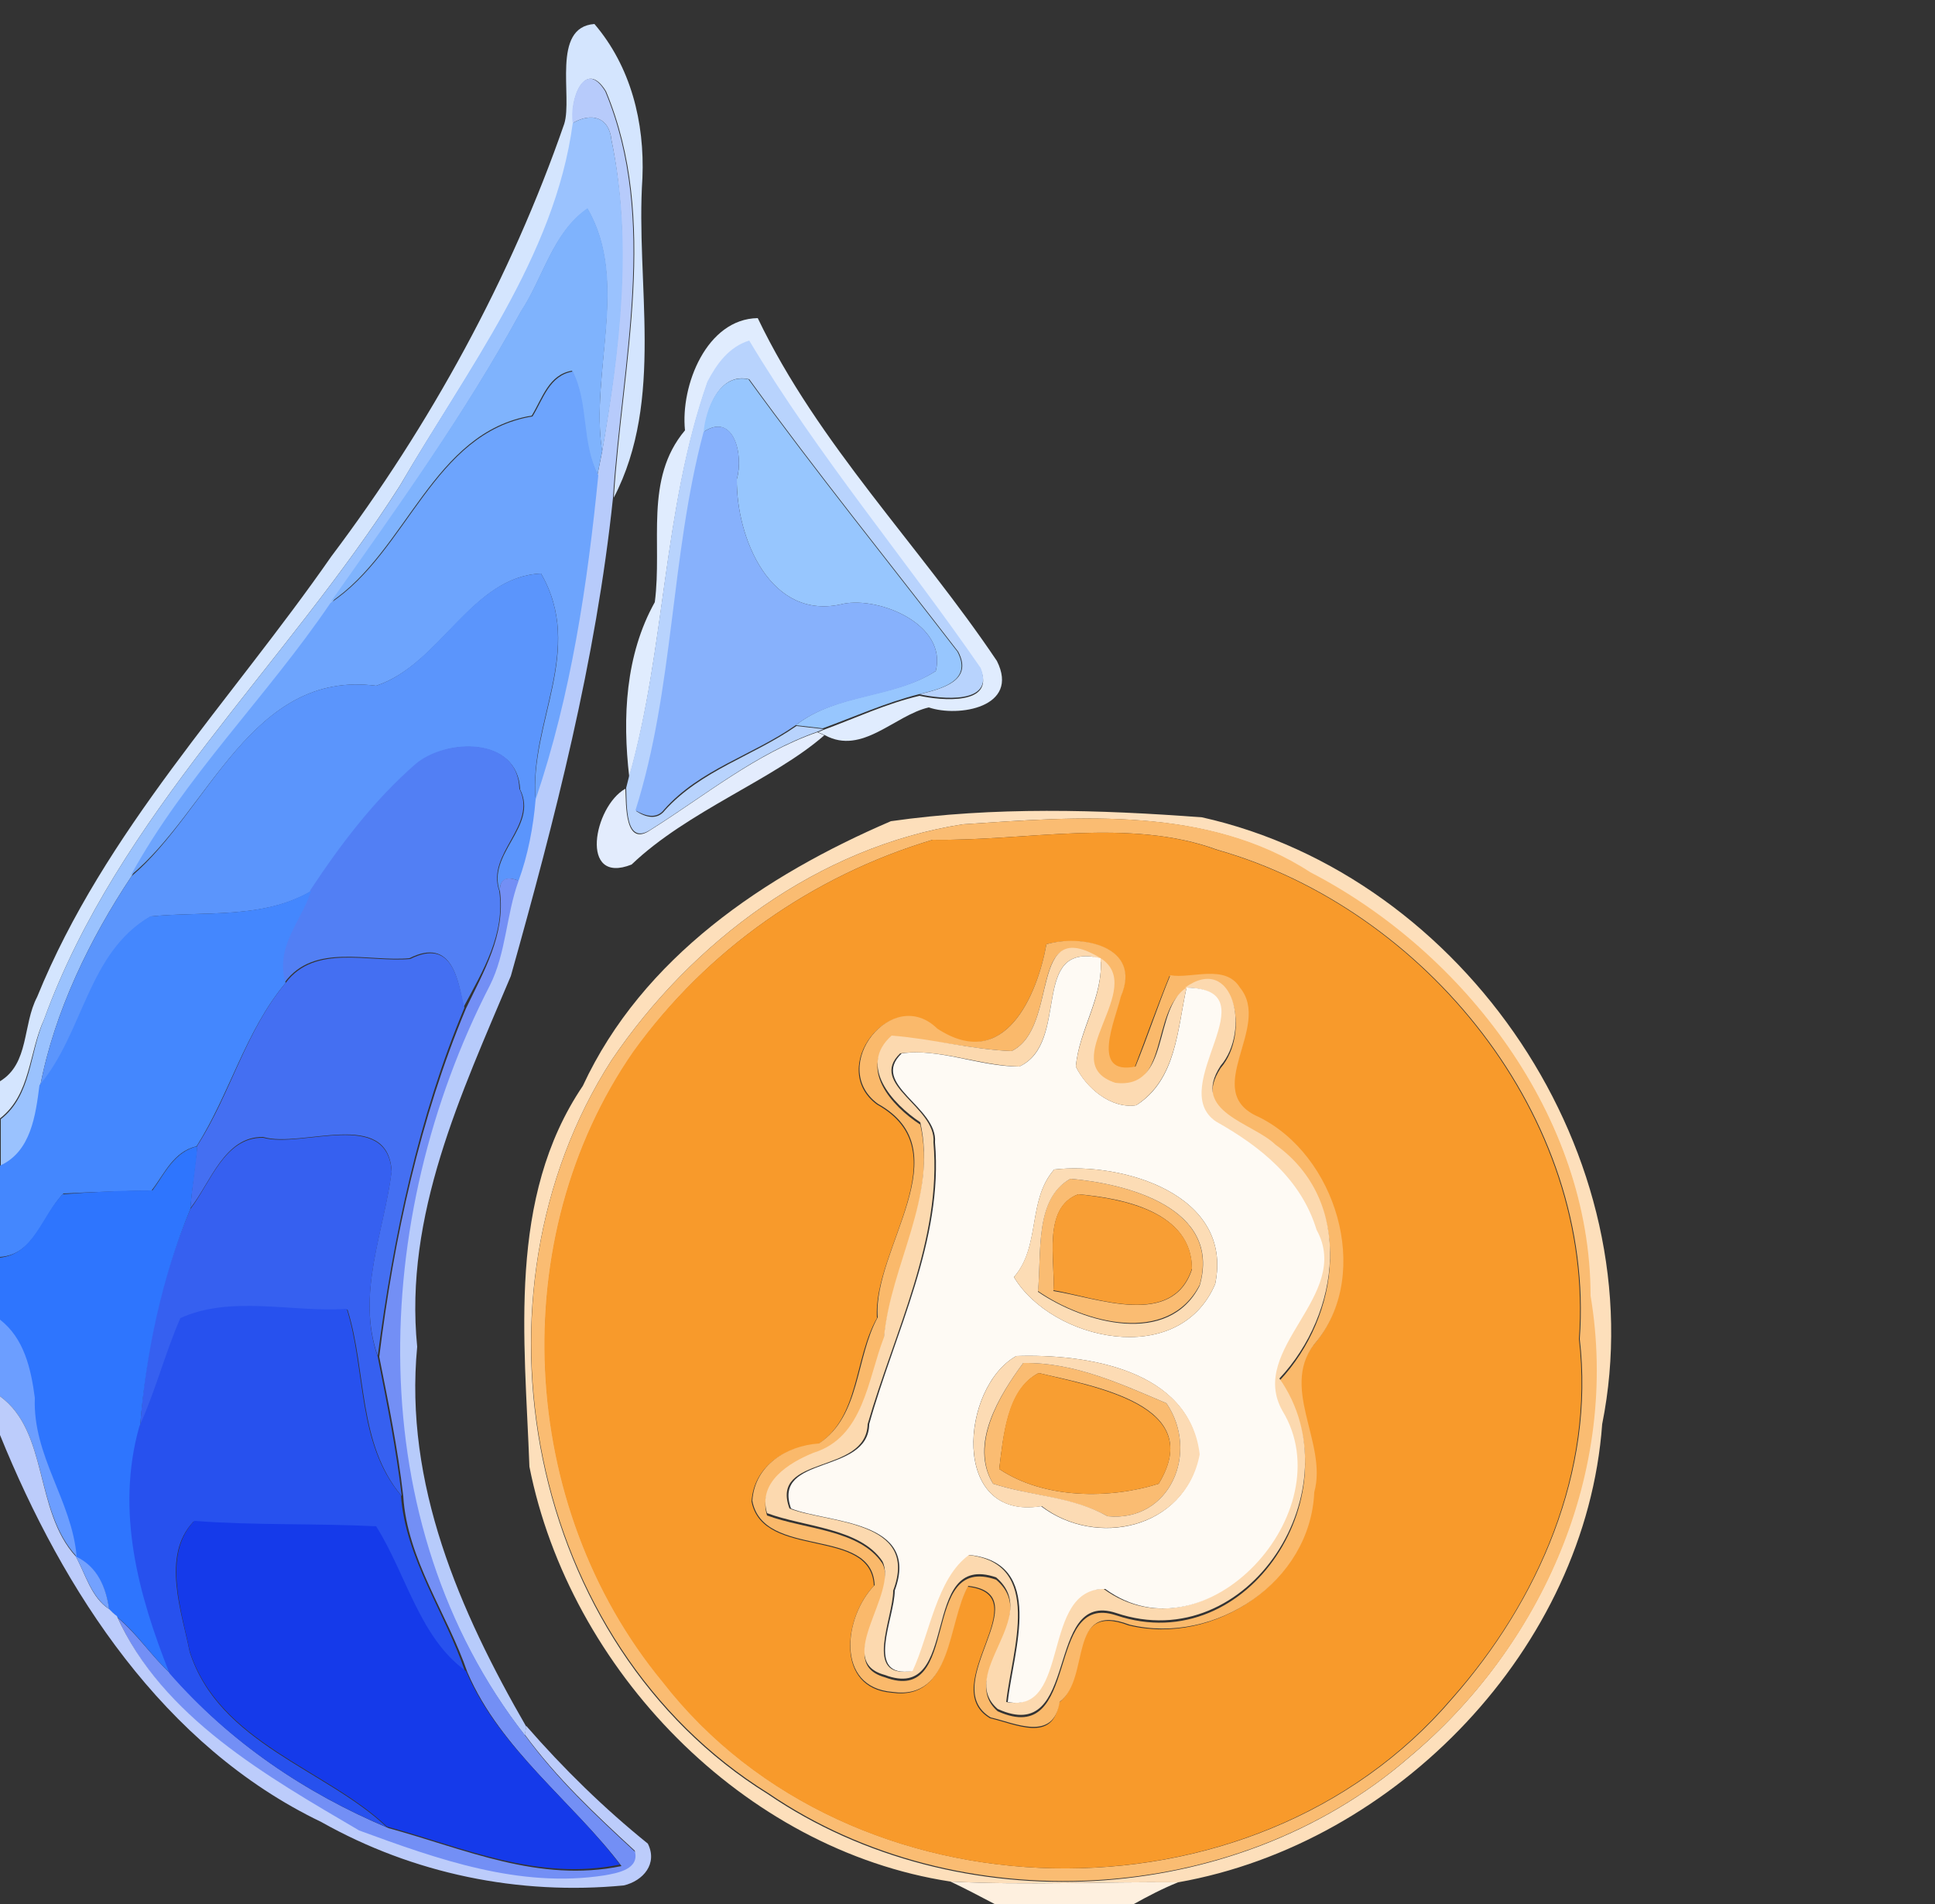 <?xml version="1.0" encoding="utf-8"?>
<!-- Generator: Adobe Illustrator 26.0.3, SVG Export Plug-In . SVG Version: 6.00 Build 0)  -->
<svg version="1.1" id="Layer_1" xmlns="http://www.w3.org/2000/svg" xmlns:xlink="http://www.w3.org/1999/xlink" x="0px" y="0px"
	 viewBox="0 0 250 246" style="enable-background:new 0 0 250 246;" xml:space="preserve">
<rect x="0" y="0" width="250" height="246" fill="#333333" stroke="none"/>
<style type="text/css">
	.st0{fill:#D4E5FE;}
	.st1{fill:#B7CBFB;}
	.st2{fill:#9AC2FE;}
	.st3{fill:#7FB3FD;}
	.st4{fill:#E0ECFE;}
	.st5{fill:#B8D3FD;}
	.st6{fill:#6DA4FD;}
	.st7{fill:#97C6FE;}
	.st8{fill:#87B1FC;}
	.st9{fill:#5B95FC;}
	.st10{fill:#E3ECFD;}
	.st11{fill:#527FF4;}
	.st12{fill:#FDDFBB;}
	.st13{fill:#FABC72;}
	.st14{fill:#F89A2B;}
	.st15{fill:#738FF5;}
	.st16{fill:#4487FE;}
	.st17{fill:#FAB96B;}
	.st18{fill:#FCD9AF;}
	.st19{fill:#446FF2;}
	.st20{fill:#FEFAF4;}
	.st21{fill:#FCDAB2;}
	.st22{fill:#3660F0;}
	.st23{fill:#2E75FE;}
	.st24{fill:#FCDCB5;}
	.st25{fill:#F89E34;}
	.st26{fill:#2751EE;}
	.st27{fill:#6C9EFF;}
	.st28{fill:#FCDBB4;}
	.st29{fill:#F89E32;}
	.st30{fill:#BCCCFB;}
	.st31{fill:#153AEA;}
	.st32{fill:#73A1FE;}
	.st33{fill:#FEF0DF;}
</style>
<g id="_x23_d4e5feff">
	<path class="st0" d="M72.9,16c1.1-3.5-1.7-12.5,3.9-12.9C81.5,8.6,83.3,15.8,83,23c-0.9,13.6,2.9,28.6-3.7,41.3
		c1.1-17.4,5.9-35.9-1-52.5c-2.7-4.4-4.8,1.2-4.2,4.1c-2.3,17.3-13.8,32-22.4,46.8c-14.8,23.3-36.4,42.6-46,69
		C3.7,136,4,141.4,0,144.5v-4.8c3.8-2.3,2.9-7.3,4.8-10.9c8.7-21.4,25-38.2,38-56.9C55.6,54.9,66,35.9,72.9,16z"/>
</g>
<g id="_x23_b7cbfbff">
	<path class="st1" d="M74,15.9c-0.5-2.9,1.5-8.5,4.2-4.1c6.9,16.6,2.1,35.2,1,52.5c-2.2,21-7.5,41.5-13.2,61.8
		C59.6,141.3,52.2,157,53.9,174c-1.7,17.7,5.5,34.2,14.1,49.1l-0.2,1.1c-21.5-27.5-20.1-66.9-4.6-97c2.1-4.2,2.1-9.1,3.7-13.5
		c1.2-3.4,1.9-6.9,2.2-10.5c4.6-13.5,6.6-27.7,8.1-41.9c0.2-1,0.4-2,0.6-3C80,45.2,81.7,31.2,79,18.1C78.7,15.1,76.4,14.5,74,15.9z"
		/>
</g>
<g id="_x23_9ac2feff">
	<path class="st2" d="M74,15.9c2.4-1.4,4.7-0.8,5,2.2c2.8,13.1,1.1,27.1-1.2,40.3c-1.6-10.2,3.5-22.1-1.9-31.4
		c-4.5,3.1-5.7,8.9-8.6,13.3c-7.2,13.2-16,25.4-24.5,37.7c-8.2,12-18.8,22.3-25.8,35.2c-5.4,8.1-10,17.6-11.8,27.1
		c-0.5,3.9-1.1,8.6-5.1,10.4v-6.1c4-3.1,3.7-8.6,5.6-12.9c9.6-26.4,31.2-45.7,46-69C60.2,47.9,71.7,33.2,74,15.9z"/>
</g>
<g id="_x23_7fb3fdff">
	<path class="st3" d="M67.3,40.2c2.9-4.4,4.1-10.2,8.6-13.3c5.5,9.4,0.3,21.2,1.9,31.4c-0.2,1-0.4,2-0.6,3
		c-2.2-4.2-1.2-9.2-3.3-13.4c-3,0.5-3.8,3.5-5.2,5.8c-12.8,2.1-16.1,17.5-26,24.1C51.3,65.6,60.1,53.4,67.3,40.2z"/>
</g>
<g id="_x23_e0ecfeff">
	<path class="st4" d="M88.5,55.6c-0.6-5.8,2.8-14.4,9.4-14.5c7.8,16.3,20.9,29.4,30.9,44.3c3,6-5,7.3-8.8,6c-4.4,1-8.6,6.2-13.4,3.6
		l-0.9-0.4l0.7-0.3c4.1-1.5,8.1-3.4,12.4-4.4c2.7,0.6,9.8,1.3,7.9-3.4c-9.8-14.2-21-27.4-29.9-42.3c-2.6,0.8-4.2,3-5.4,5.3
		c-5.8,16.5-5.4,34.2-10.1,50.9c-0.9-7.7-0.5-15.8,3.3-22.6C85.6,70.1,83.2,61.9,88.5,55.6z"/>
</g>
<g id="_x23_b8d3fdff">
	<path class="st5" d="M91.4,49.3c1.2-2.3,2.8-4.5,5.4-5.3c8.9,14.9,20.1,28.1,29.9,42.3c1.9,4.8-5.2,4-7.9,3.4c2.8-0.7,7-1.7,5-5.5
		c-9-11.7-18.3-23.2-27-35.2c-3.8-0.9-5.5,3.7-5.8,6.8c-4.3,16.1-3.8,33-8.8,49c1.2,0.8,2.7,1.2,3.7-0.1c4.7-5.2,11.4-7,17-10.9
		c0.9,0.1,2.7,0.3,3.5,0.4l-0.7,0.3c-8,2.8-14.5,8.2-21.5,12.6c-3.5,2.4-3.2-3.2-3.3-5.3c0.1-0.4,0.3-1.2,0.4-1.6
		C86,83.6,85.6,65.8,91.4,49.3z"/>
</g>
<g id="_x23_6da4fdff">
	<path class="st6" d="M68.8,53.8c1.4-2.3,2.2-5.3,5.2-5.8c2.1,4.1,1.1,9.2,3.3,13.4c-1.4,14.1-3.5,28.3-8.1,41.9
		c-0.8-9.9,6.4-19.3,0.7-29.2c-9,0.4-12.9,11.7-21.3,14.5c-16.1-2.1-21.6,16.2-31.7,24.5c7-12.8,17.6-23.1,25.8-35.2
		C52.7,71.3,55.9,55.9,68.8,53.8z"/>
</g>
<g id="_x23_97c6feff">
	<path class="st7" d="M90.9,55.8c0.3-3,2-7.6,5.8-6.8c8.7,12,18,23.5,27,35.2c2,3.8-2.1,4.8-5,5.5c-4.3,1.1-8.3,2.9-12.4,4.4
		c-0.9-0.1-2.7-0.3-3.5-0.4c5.4-4.2,12.7-3.5,18.1-7c1.5-6-7.2-9.6-11.9-8.7c-9.5,2.4-13.9-8.6-13.8-16.1
		C96.1,58.8,94.8,53.2,90.9,55.8z"/>
</g>
<g id="_x23_87b1fcff">
	<path class="st8" d="M90.9,55.8c3.9-2.6,5.2,2.9,4.3,6.1c-0.1,7.5,4.3,18.5,13.8,16.1c4.7-0.9,13.4,2.7,11.9,8.7
		c-5.4,3.6-12.8,2.9-18.1,7c-5.6,3.9-12.4,5.7-17,10.9c-1,1.3-2.5,0.8-3.7,0.1C87.1,88.9,86.6,72,90.9,55.8z"/>
</g>
<g id="_x23_5b95fcff">
	<path class="st9" d="M48.6,88.6c8.3-2.8,12.2-14.1,21.3-14.5c5.7,9.9-1.6,19.2-0.7,29.2c-0.3,3.6-1,7.2-2.2,10.5
		c-1.4-0.6-2.5-0.3-2.4,1.4c-1.8-4.9,5-8.4,2.6-13.2c-0.3-6.8-9.6-6.6-13.4-3.2c-5.4,4.7-9.6,10.4-13.5,16.3
		c-6.3,3.7-13.8,2.6-20.8,3.3c-8.1,4.8-8.6,15.1-14.3,21.9c1.8-9.5,6.4-19,11.8-27.1C27,104.7,32.5,86.5,48.6,88.6z"/>
</g>
<g id="_x23_e3ecfdff">
	<path class="st10" d="M84.1,107.2c7-4.4,13.5-9.8,21.5-12.6l0.9,0.4c-6.5,5.7-17.7,9.8-24.9,16.7c-6.8,2.7-4.9-7.5-0.8-9.8
		C80.9,104,80.7,109.6,84.1,107.2z"/>
</g>
<g id="_x23_527ff4ff">
	<path class="st11" d="M53.7,98.7c3.9-3.3,13.2-3.6,13.4,3.2c2.4,4.8-4.3,8.3-2.6,13.2c0.8,5.6-2.1,10.3-4.6,15
		c-0.7-3.3-1.4-9.1-7-6.3c-5.3,0.5-12.3-2-16.1,3.1c-1.4-4.8,2-7.9,3.3-11.9C44,109.1,48.3,103.4,53.7,98.7z"/>
</g>
<g id="_x23_fddfbbff">
	<path class="st12" d="M115.1,106.1c13.3-1.9,26.9-1.5,40.2-0.5c34,7.6,58.6,43.9,51.7,78.4c-2.1,28.9-26.5,54.2-54.8,59.2
		c-9.8-0.1-19.6,0.4-29.4-0.1c-26.8-4.1-49.2-27.4-54.4-53.6c-0.6-16.5-2.9-34.7,6.9-49.2C83,123.7,98.8,113.1,115.1,106.1
		 M124.4,106.5c-18.6,2.9-35,15.1-45.4,30.5c-19.5,30.4-10.9,75.5,20.2,94.8c24.5,16.7,60.3,14.8,82.8-4.7
		c17.2-14.4,27.2-37,23.4-59.6c0.1-23.1-16.2-44.4-36.2-54.7C156.1,104.1,139.4,105.5,124.4,106.5z"/>
</g>
<g id="_x23_fabc72ff">
	<path class="st13" d="M124.4,106.5c15-1,31.7-2.4,44.9,6.2c19.9,10.3,36.2,31.6,36.2,54.7c3.8,22.7-6.2,45.2-23.4,59.6
		c-22.4,19.5-58.3,21.4-82.8,4.7C68.2,212.4,59.5,167.4,79,137C89.4,121.6,105.8,109.4,124.4,106.5 M120.5,108.5
		c-15.4,4.6-29.2,14.2-38.6,27.4c-16.7,24-15,58.7,3.8,81.4c24.2,31.2,76.2,32.3,101.9,2.2c11.2-12.7,18.5-29.4,16.5-46.5
		c2.1-28.7-20-55.6-46.8-63.2C145.9,105.6,132.5,108.7,120.5,108.5z"/>
	<path class="st13" d="M138.3,152.3c7.1,0.6,19.5,3.7,16.7,13.7c-4.1,7.9-15,4.9-20.9,0.8C134.6,162,133.6,154.8,138.3,152.3
		 M139.3,154.3c-4.7,1.8-2.9,8.8-3.2,12.5c5.7,0.9,15.4,4.8,17.9-2.8C154,156.5,145,154.8,139.3,154.3z"/>
	<path class="st13" d="M132.2,176.1c6.6-0.1,12.6,2.7,18.5,5.2c4.3,6.3,0.5,15.4-7.6,14.6c-4.6-2.5-9.9-2.6-14.8-4.2
		C125.3,186.6,129.1,180.3,132.2,176.1 M134.2,177.4c-4.1,2.1-4.6,8.4-5.1,12.4c5.8,3.9,14.3,3.9,20.6,1.9
		C155.9,181.5,141.4,179.1,134.2,177.4z"/>
</g>
<g id="_x23_f89a2bff">
	<path class="st14" d="M120.5,108.5c12,0.2,25.4-2.9,36.7,1.3c26.8,7.6,48.9,34.5,46.8,63.2c2,17.2-5.3,33.9-16.5,46.5
		c-25.7,30.1-77.7,29-101.9-2.2c-18.8-22.8-20.4-57.4-3.8-81.4C91.3,122.7,105.1,113.1,120.5,108.5 M135.2,122
		c-1.2,6.6-5.4,16.6-14.2,11c-5.8-5.7-14.2,4.9-7.7,9.7c11,6.1-0.6,18.7,0,27.6c-3,5.3-2.2,12.7-7.6,16.3c-4.2,0.3-8.3,2.8-8.6,7.4
		c1.5,7.6,15.5,3.2,15.8,10.9c-3.9,4.1-5,13.2,2.3,13.8c7.8,1.1,7.1-8.9,9.8-13.7c9.4,1.1-4.1,12.8,2.9,17c3.2,0.7,8.2,3.3,8.9-2
		c4-3,0.9-13.1,9-10c11.1,2.7,23.3-5.6,23.9-17.1c1.8-6.5-4.8-13.9,0.4-19.6c7-8.9,2.4-24-7.6-28.9c-7.6-3.3,1.8-11.6-2.4-16.7
		c-1.9-3.1-6.3-1.1-9-1.6c-1.6,3.9-3,7.9-4.5,11.8c-5.9,1.2-2.6-6-1.9-9C147.7,122.1,139.5,120.8,135.2,122z"/>
</g>
<g id="_x23_738ff5ff">
	<path class="st15" d="M64.6,115.2c-0.1-1.8,1-2,2.4-1.4c-1.6,4.4-1.6,9.3-3.7,13.5c-15.5,30.1-16.9,69.4,4.6,97
		c4.1,5.6,9.1,10.3,14.2,15c0.7,2.4-2.2,2.9-3.9,3.2c-11,1.7-21.6-2.1-31.7-5.8c-11.9-7-25.4-14.6-31.3-27.7c2.6,2.2,4.4,5,6.9,7.3
		c7.6,8.8,17.4,15.4,28.1,19.9c9.9,2.7,19.4,7.1,30.1,4.9c-6.2-8.2-15.6-15-19.9-25c-2.6-7.6-7.8-14.6-8.3-22.8
		c-0.7-6.1-1.9-12-3.1-18c1.9-15.4,5.3-30.9,11.2-45C62.5,125.5,65.3,120.8,64.6,115.2z"/>
</g>
<g id="_x23_4487feff">
	<path class="st16" d="M19.4,118.4c7-0.7,14.5,0.4,20.8-3.3c-1.3,4-4.7,7.2-3.3,11.9c-5.2,6.2-7.2,14.3-11.5,21.1
		c-3,0.7-4.1,3.5-5.8,5.7c-3.8,0.1-7.6,0.2-11.4,0.4c-2.7,2.8-3.7,7.9-8.2,8.2v-11.8c4-1.8,4.6-6.5,5.1-10.4
		C10.8,133.5,11.3,123.1,19.4,118.4z"/>
</g>
<g id="_x23_fab96bff">
	<path class="st17" d="M135.2,122c4.3-1.3,12.5,0.1,9.6,6.8c-0.7,3-4,10.2,1.9,9c1.6-3.9,2.9-7.9,4.5-11.8c2.7,0.5,7.1-1.5,9,1.6
		c4.2,5.1-5.2,13.4,2.4,16.7c10,4.9,14.6,20,7.6,28.9c-5.2,5.8,1.4,13.1-0.4,19.6c-0.5,11.6-12.8,19.8-23.9,17.1
		c-8.1-3.1-4.9,6.9-9,10c-0.8,5.2-5.8,2.7-8.9,2c-7-4.2,6.5-15.9-2.9-17c-2.7,4.8-2,14.8-9.8,13.7c-7.4-0.6-6.3-9.7-2.3-13.8
		c-0.3-7.7-14.4-3.3-15.8-10.9c0.3-4.6,4.4-7.1,8.6-7.4c5.4-3.6,4.7-11,7.6-16.3c-0.7-8.9,11-21.5,0-27.6c-6.5-4.8,1.9-15.4,7.7-9.7
		C129.8,138.6,134,128.6,135.2,122 M130.7,135.8c-5.2-0.2-10.3-1.6-15.5-1.7c-4.4,3.9,0,8.8,3.7,11.2c2.2,9.8-3.8,18.3-4.7,27.8
		c-2,5.4-2.6,12.9-9.1,14.9c-3.2,1.3-7.2,3.8-6,7.8c4.8,1.8,12,1.8,14.9,6.2c2.2,4.2-6.4,12.8,0.3,14.7c10.1,3.8,4.3-16.1,14.4-12.6
		c6,5.1-5.1,12.4,0.2,17c10.9,4.9,5.9-15.5,15.3-12.4c17.2,5.8,31-16.2,21.1-30.3c7.9-8.4,9.7-23-0.5-30.2c-3-2.9-11-4.2-7.1-10.2
		c3.9-4.5,1.8-14.6-4.6-10.1c-4.4,2.7-2,13.2-9.2,12.3c-7.9-2.7,4.2-12.2-1.9-16.1C132.7,118,137,132.7,130.7,135.8z"/>
</g>
<g id="_x23_fcd9afff">
	<path class="st18" d="M130.7,135.8c6.3-3.1,2-17.8,11.5-12c-9.3-2.2-3.8,10.8-10.5,14c-5.2-0.1-10.3-2.4-15.4-1.7
		c-4.2,4,4.7,6.9,4.3,11.5c1.1,12.6-5.1,24.6-8.5,36.4c-0.2,6.6-12.7,3.9-10.1,10.9c4.7,1.9,16.9,1.4,13.4,10.6
		c0,3.6-3.9,11.4,2.3,10.4c2.2-4.7,3.2-12,7.3-15c10,1,5.7,12.4,5,19c8.2,1.6,4.2-14.9,12.6-14.6c13.1,9.5,30.8-10,22.9-23
		c-4.6-8.1,9.1-14.9,4.4-23.4c-2-6.6-7.3-10.8-13-14c-6.6-4.5,7.5-17.1-3.8-17.3c6.3-4.5,8.5,5.6,4.6,10.1c-3.9,6,4.1,7.3,7.1,10.2
		c10.2,7.3,8.4,21.8,0.5,30.2c9.9,14.1-3.9,36.1-21.1,30.3c-9.4-3.1-4.5,17.3-15.3,12.4c-5.3-4.6,5.8-11.9-0.2-17
		c-10.1-3.5-4.4,16.4-14.4,12.6c-6.7-1.8,1.8-10.5-0.3-14.7c-2.9-4.3-10.1-4.4-14.9-6.2c-1.2-4,2.8-6.5,6-7.8c6.5-2,7-9.5,9.1-14.9
		c0.9-9.5,6.9-18,4.7-27.8c-3.6-2.4-8.1-7.3-3.7-11.2C120.4,134.2,125.5,135.6,130.7,135.8z"/>
</g>
<g id="_x23_446ff2ff">
	<path class="st19" d="M36.9,127c3.8-5.1,10.8-2.6,16.1-3.1c5.6-2.8,6.2,3,7,6.3c-5.9,14.1-9.2,29.6-11.2,45
		c-2.8-8.1,0.8-16,1.8-23.9c-0.5-8.2-11.6-2.9-16.6-4.4c-5-0.1-6.8,5.9-9.4,9.2c0.2-2.7,0.6-5.4,0.9-8.1
		C29.8,141.3,31.7,133.2,36.9,127z"/>
</g>
<g id="_x23_fefaf4ff">
	<path class="st20" d="M131.7,137.8c6.7-3.1,1.2-16.2,10.5-14c0.4,5-2.8,9.2-3.2,14c1.3,2.7,4.5,5.5,7.8,5c5.2-3.3,5.3-9.8,6.5-15.2
		c11.2,0.2-2.8,12.8,3.8,17.3c5.7,3.2,11,7.4,13,14c4.7,8.5-9,15.3-4.4,23.4c7.9,13-9.9,32.5-22.9,23c-8.4-0.2-4.4,16.2-12.6,14.6
		c0.7-6.6,5-18-5-19c-4.2,3-5.1,10.3-7.3,15c-6.3,1-2.3-6.8-2.3-10.4c3.4-9.2-8.7-8.7-13.4-10.6c-2.5-7,10-4.3,10.1-10.9
		c3.3-11.8,9.6-23.8,8.5-36.4c0.4-4.6-8.5-7.5-4.3-11.5C121.4,135.4,126.5,137.8,131.7,137.8 M136.2,151.1c-3.5,4-1.7,9.9-5.2,13.9
		c4.9,8.2,21.3,11.9,26,0.9C159.4,154.3,145,150.1,136.2,151.1 M131.3,175.2c-7.2,4-8.6,21.3,3.2,19.4c7.1,5.4,18.6,3,20.4-6.7
		C153.7,176.9,140.3,174.9,131.3,175.2z"/>
</g>
<g id="_x23_fcdab2ff">
	<path class="st21" d="M142.2,123.8c6.1,3.9-6,13.5,1.9,16.1c7.2,0.9,4.8-9.6,9.2-12.3c-1.2,5.4-1.3,11.8-6.5,15.2
		c-3.2,0.5-6.5-2.2-7.8-5C139.4,133.1,142.6,128.9,142.2,123.8z"/>
</g>
<g id="_x23_3660f0ff">
	<path class="st22" d="M24.6,156.2c2.6-3.4,4.4-9.3,9.4-9.2c5,1.4,16.1-3.8,16.6,4.4c-1,7.9-4.6,15.8-1.8,23.9c1.2,6,2.4,12,3.1,18
		c-5.7-6.8-4.5-16.1-7-24.1c-7,0.5-15-1.8-21.5,1.2c-2,4.5-3.3,9.4-5.3,13.9C18.8,174.6,20.8,165.1,24.6,156.2z"/>
</g>
<g id="_x23_2e75feff">
	<path class="st23" d="M19.7,153.8c1.6-2.2,2.8-5,5.8-5.7c-0.2,2.7-0.7,5.4-0.9,8.1c-3.7,8.9-5.7,18.4-6.5,28.1
		c-3.1,11,0,21.8,3.9,31.9c-2.5-2.3-4.3-5.2-6.9-7.3c-0.2-0.2-0.7-0.7-1-0.9c-0.4-2.9-1.6-5.6-4.3-6.8c-0.6-7.3-5.6-13.1-5.4-20.5
		c-0.5-3.7-1.4-7.6-4.5-10.1v-8.1c4.5-0.4,5.5-5.5,8.2-8.2C12,154,15.8,153.8,19.7,153.8z"/>
</g>
<g id="_x23_fcdcb5ff">
	<path class="st24" d="M136.2,151.1c8.8-1,23.2,3.2,20.8,14.8c-4.7,11-21.1,7.3-26-0.9C134.5,160.9,132.7,155.1,136.2,151.1
		 M138.3,152.3c-4.7,2.6-3.7,9.7-4.2,14.6c6,4.1,16.9,7.1,20.9-0.8C157.9,156,145.4,152.9,138.3,152.3z"/>
</g>
<g id="_x23_f89e34ff">
	<path class="st25" d="M139.3,154.3c5.7,0.6,14.7,2.2,14.7,9.6c-2.5,7.7-12.2,3.8-17.9,2.8C136.4,163,134.6,156,139.3,154.3z"/>
</g>
<g id="_x23_2751eeff">
	<path class="st26" d="M23.3,170.3c6.6-3,14.5-0.7,21.5-1.2c2.5,8,1.3,17.3,7,24.1c0.6,8.2,5.7,15.1,8.3,22.8
		c-6-4.4-7.7-12.5-11.6-18.7c-7.8-0.4-15.7-0.1-23.5-0.7c-4.2,4.4-1.5,11.7-0.5,16.8c3.8,11.9,17.6,15.2,25.5,22.7
		c-10.7-4.5-20.4-11.1-28.1-19.9c-4-10.1-7-20.9-3.9-31.9C20.1,179.7,21.3,174.9,23.3,170.3z"/>
</g>
<g id="_x23_6c9effff">
	<path class="st27" d="M0,170.5c3.1,2.4,4,6.3,4.5,10.1c-0.3,7.5,4.8,13.3,5.4,20.5C4.4,195.2,6.3,185,0,180.4V170.5z"/>
</g>
<g id="_x23_fcdbb4ff">
	<path class="st28" d="M131.3,175.2c9-0.3,22.4,1.7,23.7,12.7c-1.8,9.6-13.4,12.1-20.4,6.7C122.7,196.6,124.1,179.2,131.3,175.2
		 M132.2,176.1c-3.1,4.2-7,10.5-3.9,15.6c4.9,1.6,10.2,1.6,14.8,4.2c8.1,0.8,11.9-8.3,7.6-14.6C144.8,178.8,138.8,176,132.2,176.1z"
		/>
</g>
<g id="_x23_f89e32ff">
	<path class="st29" d="M134.2,177.4c7.2,1.8,21.7,4.2,15.5,14.3c-6.3,2-14.8,2-20.6-1.9C129.6,185.8,130,179.4,134.2,177.4z"/>
</g>
<g id="_x23_bcccfbff">
	<path class="st30" d="M0,180.4c6.3,4.6,4.4,14.8,9.8,20.7c1.3,2.4,2,5.3,4.3,6.8c0.2,0.2,0.7,0.7,1,0.9
		c5.9,13.1,19.4,20.7,31.3,27.7c10.1,3.7,20.7,7.5,31.7,5.8c1.7-0.3,4.6-0.8,3.9-3.2c-5.1-4.7-10.1-9.4-14.2-15l0.2-1.1
		c4.8,5.5,10,10.6,15.7,15.2c1.3,2.6-0.6,4.8-3.1,5.4c-13.6,1.3-27.2-1.5-39.1-8.2C21.1,225.6,8.2,205.6,0,185.4V180.4z"/>
</g>
<g id="_x23_153aeaff">
	<path class="st31" d="M25.1,196.5c7.8,0.6,15.7,0.3,23.5,0.7c3.9,6.2,5.6,14.4,11.6,18.7c4.3,10,13.7,16.8,19.9,25
		c-10.7,2.2-20.2-2.2-30.1-4.9c-7.9-7.5-21.7-10.8-25.5-22.7C23.5,208.2,20.9,200.9,25.1,196.5z"/>
</g>
<g id="_x23_73a1feff">
	<path class="st32" d="M9.8,201.1c2.8,1.3,3.9,4,4.3,6.8C11.8,206.3,11.1,203.5,9.8,201.1z"/>
</g>
<g id="_x23_fef0dfff">
	<path class="st33" d="M122.8,243.1c9.8,0.5,19.6,0,29.4,0.1c-2,0.8-3.9,1.8-5.7,2.8h-18C126.6,245,124.7,244,122.8,243.1z"/>
</g>
</svg>
